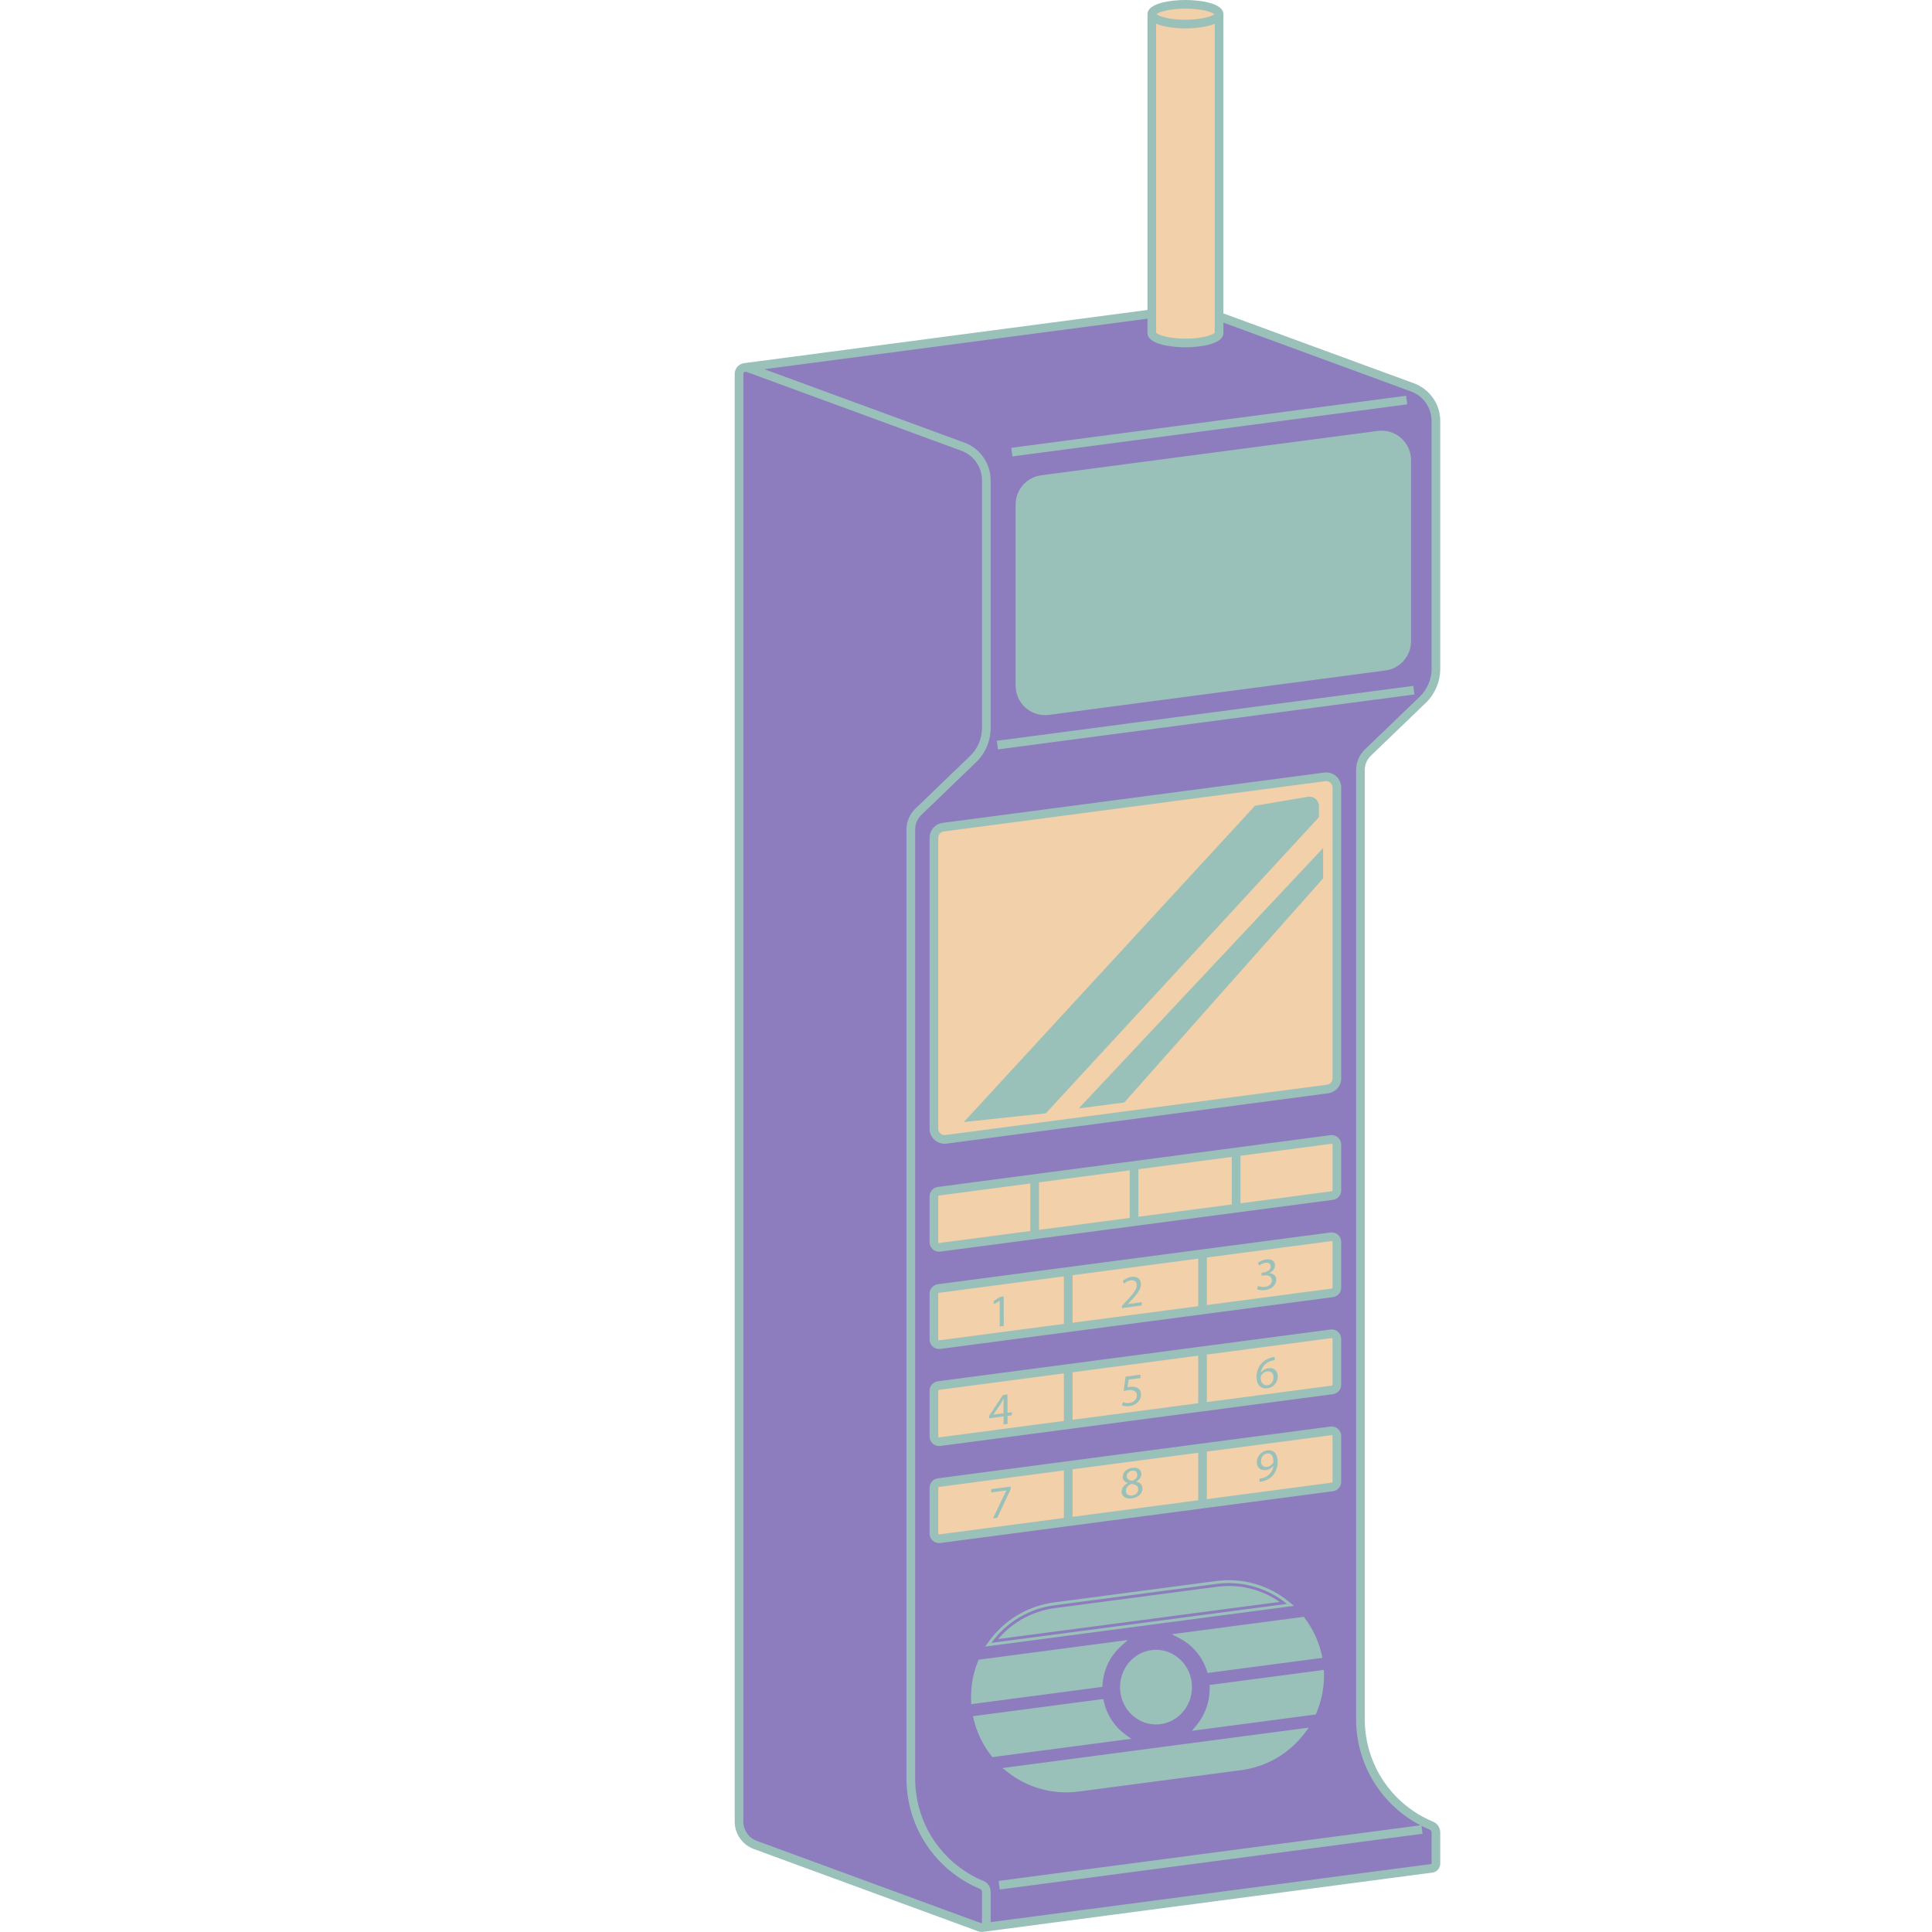 <svg xmlns="http://www.w3.org/2000/svg" xmlns:xlink="http://www.w3.org/1999/xlink" width="1080" zoomAndPan="magnify" viewBox="0 0 810 810" height="1080" preserveAspectRatio="xMidYMid meet" version="1.0"><defs><clipPath id="f2f6aa7299"><path d="M 308.027 0 L 603.828 0 L 603.828 809.98 L 308.027 809.98 Z M 308.027 0 " clip-rule="nonzero"/></clipPath></defs><path fill="#8e7dbe" d="M 511.098 132.656 L 592.223 162.422 C 598.105 164.59 602.023 170.203 602.023 176.477 L 602.023 280.387 C 602.023 285.293 600.02 289.992 596.492 293.391 L 573.504 315.516 C 571.5 317.449 570.367 320.105 570.367 322.883 L 570.367 720.77 C 570.367 740.371 582.18 757.957 600.16 765.438 C 601.297 765.914 602.023 767.047 602.023 768.281 L 602.023 781.316 C 602.023 782.352 601.254 783.148 600.324 783.293 L 600.16 783.32 L 411.676 808.172 C 411.676 808.164 411.672 808.164 411.672 808.156 C 411.391 808.176 411.105 808.152 410.824 808.051 L 316.621 773.48 C 312.547 771.98 309.84 768.094 309.84 763.754 L 309.84 156.766 C 309.84 155.367 310.863 154.289 312.113 154.07 C 312.113 154.066 312.113 154.066 312.109 154.066 L 312.152 154.059 C 312.184 154.051 312.223 154.051 312.262 154.047 L 482.898 131.547 L 500.648 129.199 " fill-opacity="1" fill-rule="nonzero"/><path fill="#f2d0a9" d="M 511.098 5.949 C 511.098 3.66 504.781 1.805 496.996 1.805 C 489.207 1.805 482.898 3.66 482.898 5.949 L 482.898 139.645 C 482.898 141.93 489.207 143.789 496.996 143.789 C 504.781 143.789 511.098 141.93 511.098 139.645 Z M 555.434 325.707 L 395.438 346.801 C 393.211 347.094 391.555 348.988 391.555 351.23 L 391.555 473.242 C 391.555 475.938 393.926 478.023 396.602 477.668 L 556.594 456.57 C 558.82 456.277 560.48 454.383 560.48 452.141 L 560.48 330.137 C 560.48 327.434 558.102 325.348 555.434 325.707 Z M 558.031 599.895 L 393.43 621.602 C 392.355 621.738 391.555 622.656 391.555 623.742 L 391.555 642.965 C 391.555 644.273 392.695 645.277 393.992 645.113 L 558.598 623.406 C 559.672 623.258 560.48 622.344 560.48 621.262 L 560.48 602.035 C 560.48 600.727 559.328 599.723 558.031 599.895 Z M 558.031 559.211 L 393.43 580.914 C 392.355 581.055 391.555 581.969 391.555 583.059 L 391.555 602.285 C 391.555 603.586 392.695 604.598 393.992 604.426 L 558.598 582.719 C 559.672 582.582 560.48 581.664 560.48 580.578 L 560.48 561.352 C 560.48 560.047 559.328 559.039 558.031 559.211 Z M 558.031 477.723 L 393.43 499.43 C 392.355 499.574 391.555 500.492 391.555 501.578 L 391.555 520.801 C 391.555 522.109 392.695 523.113 393.992 522.949 L 558.598 501.242 C 559.672 501.094 560.48 500.18 560.48 499.094 L 560.48 479.867 C 560.48 478.562 559.328 477.551 558.031 477.723 Z M 560.48 520.664 L 560.48 539.895 C 560.48 540.98 559.672 541.895 558.598 542.035 L 393.992 563.742 C 392.695 563.914 391.555 562.902 391.555 561.598 L 391.555 542.371 C 391.555 541.293 392.355 540.375 393.43 540.23 L 558.031 518.523 C 559.328 518.352 560.48 519.363 560.48 520.664 " fill-opacity="1" fill-rule="nonzero"/><path fill="#99c1b9" d="M 589.762 192.895 L 589.762 268.875 C 589.762 274.156 585.852 278.621 580.613 279.305 L 439.516 297.918 C 433.211 298.75 427.617 293.844 427.617 287.484 L 427.617 211.5 C 427.617 206.223 431.527 201.762 436.766 201.07 L 577.871 182.465 C 584.168 181.633 589.762 186.539 589.762 192.895 " fill-opacity="1" fill-rule="nonzero"/><path fill="#99c1b9" d="M 471.355 462.223 L 554.715 368.266 L 554.715 355.555 L 452.277 464.695 Z M 404.102 470.414 L 526.168 337.812 L 548.332 334.051 C 550.746 333.637 552.961 335.5 552.961 337.953 L 552.961 342.617 L 438.469 466.754 L 404.102 470.414 " fill-opacity="1" fill-rule="nonzero"/><g clip-path="url(#f2f6aa7299)"><path fill="#99c1b9" d="M 459.055 264.199 L 461.73 266.652 L 439.801 290.582 L 437.125 288.133 Z M 548.484 253.406 L 584.535 271.672 L 582.898 274.906 L 546.844 256.641 Z M 548.676 214.988 L 546.648 211.98 L 578.441 190.484 L 580.469 193.492 Z M 524.707 257.32 L 481.352 263.402 C 475.785 264.184 470.586 262.742 466.676 259.348 C 462.832 255.996 460.715 251.148 460.715 245.684 C 460.715 234.031 470.195 223.227 481.855 221.586 L 525.211 215.504 C 526.195 215.363 527.168 215.293 528.125 215.293 C 532.57 215.293 536.668 216.77 539.879 219.566 C 543.73 222.906 545.848 227.766 545.848 233.223 C 545.848 244.875 536.363 255.688 524.707 257.32 Z M 542.262 216.824 C 537.551 212.727 531.316 210.984 524.707 211.914 L 481.352 217.996 C 467.965 219.875 457.086 232.297 457.086 245.684 C 457.086 252.215 459.645 258.039 464.297 262.082 C 468.184 265.461 473.102 267.242 478.422 267.242 C 479.547 267.242 480.699 267.16 481.855 267 L 525.211 260.91 C 538.59 259.035 549.477 246.617 549.477 233.223 C 549.477 226.695 546.914 220.867 542.262 216.824 Z M 558.668 621.262 C 558.668 621.434 558.535 621.582 558.363 621.605 L 505.98 628.516 L 505.98 608.59 L 558.273 601.691 C 558.293 601.688 558.305 601.688 558.324 601.688 C 558.426 601.688 558.504 601.738 558.547 601.777 C 558.598 601.82 558.668 601.902 558.668 602.035 Z M 393.758 643.312 C 393.633 643.324 393.535 643.273 393.484 643.23 C 393.43 643.18 393.363 643.098 393.363 642.965 L 393.363 623.742 C 393.363 623.57 393.5 623.418 393.668 623.398 L 446.043 616.488 L 446.043 636.418 Z M 502.359 609.066 L 502.359 628.992 L 449.672 635.941 L 449.672 616.012 Z M 557.797 598.094 L 393.191 619.801 C 391.223 620.055 389.734 621.754 389.734 623.742 L 389.734 642.965 C 389.734 644.113 390.23 645.199 391.09 645.957 C 391.82 646.598 392.754 646.941 393.715 646.941 C 393.887 646.941 394.059 646.938 394.23 646.91 L 558.84 625.203 C 560.809 624.945 562.297 623.246 562.297 621.262 L 562.297 602.035 C 562.297 600.887 561.801 599.801 560.938 599.043 C 560.078 598.293 558.93 597.941 557.797 598.094 Z M 558.668 580.578 C 558.668 580.75 558.535 580.895 558.363 580.922 L 505.98 587.832 L 505.98 567.902 L 558.273 561.008 C 558.395 560.996 558.496 561.047 558.547 561.09 C 558.598 561.137 558.668 561.223 558.668 561.352 Z M 393.758 602.629 C 393.633 602.641 393.535 602.59 393.484 602.543 C 393.43 602.492 393.363 602.41 393.363 602.285 L 393.363 583.059 C 393.363 582.887 393.5 582.738 393.668 582.715 L 446.043 575.805 L 446.043 595.73 Z M 502.359 568.379 L 502.359 588.309 L 449.672 595.254 L 449.672 575.328 Z M 557.805 557.41 L 393.191 579.117 C 391.223 579.375 389.734 581.066 389.734 583.059 L 389.734 602.285 C 389.734 603.43 390.23 604.523 391.09 605.273 C 391.82 605.914 392.754 606.258 393.707 606.258 C 393.887 606.258 394.059 606.242 394.23 606.227 L 558.84 584.52 C 560.809 584.258 562.297 582.562 562.297 580.578 L 562.297 561.352 C 562.297 560.207 561.801 559.121 560.941 558.363 C 560.078 557.605 558.941 557.25 557.805 557.41 Z M 558.668 499.094 C 558.668 499.27 558.535 499.418 558.363 499.438 L 520.062 504.488 L 520.062 484.562 L 558.273 479.523 C 558.293 479.523 558.305 479.523 558.324 479.523 C 558.426 479.523 558.504 479.566 558.547 479.613 C 558.598 479.656 558.668 479.738 558.668 479.867 Z M 393.758 521.141 C 393.633 521.16 393.535 521.109 393.484 521.066 C 393.43 521.016 393.363 520.934 393.363 520.801 L 393.363 501.578 C 393.363 501.398 393.5 501.254 393.668 501.23 L 431.965 496.184 L 431.965 516.109 Z M 473.629 510.609 L 435.594 515.633 L 435.594 495.707 L 473.629 490.684 Z M 477.266 490.207 L 516.43 485.047 L 516.43 504.965 L 477.266 510.133 Z M 557.797 475.926 L 393.191 497.633 C 391.223 497.891 389.734 499.59 389.734 501.578 L 389.734 520.801 C 389.734 521.941 390.23 523.035 391.09 523.785 C 391.82 524.43 392.754 524.777 393.715 524.777 C 393.887 524.777 394.059 524.766 394.23 524.738 L 558.84 503.035 C 560.809 502.773 562.297 501.082 562.297 499.094 L 562.297 479.867 C 562.297 478.723 561.801 477.637 560.938 476.879 C 560.078 476.121 558.93 475.777 557.797 475.926 Z M 558.668 539.895 C 558.668 540.062 558.535 540.211 558.363 540.234 L 505.98 547.145 L 505.98 527.219 L 558.273 520.324 C 558.395 520.309 558.496 520.359 558.547 520.406 C 558.598 520.457 558.668 520.539 558.668 520.664 Z M 393.758 561.941 C 393.633 561.953 393.535 561.902 393.484 561.859 C 393.43 561.809 393.363 561.73 393.363 561.598 L 393.363 542.371 C 393.363 542.199 393.5 542.055 393.668 542.027 L 446.043 535.121 L 446.043 555.047 Z M 502.359 527.695 L 502.359 547.621 L 449.672 554.57 L 449.672 534.645 Z M 557.805 516.727 L 393.191 538.43 C 391.223 538.691 389.734 540.387 389.734 542.371 L 389.734 561.598 C 389.734 562.742 390.23 563.836 391.09 564.594 C 391.82 565.227 392.754 565.578 393.707 565.578 C 393.887 565.578 394.059 565.566 394.23 565.539 L 558.84 543.832 C 560.809 543.574 562.297 541.883 562.297 539.895 L 562.297 520.664 C 562.297 519.523 561.801 518.434 560.941 517.68 C 560.078 516.922 558.941 516.574 557.805 516.727 Z M 587.949 268.875 C 587.949 273.23 584.695 276.941 580.379 277.508 L 439.273 296.117 C 436.797 296.441 434.285 295.684 432.398 294.031 C 430.516 292.379 429.43 289.992 429.43 287.484 L 429.43 211.5 C 429.43 210.234 429.734 209.039 430.23 207.945 L 462.355 223.164 L 463.91 219.891 L 432.43 204.973 C 433.68 203.871 435.246 203.098 437 202.867 L 578.105 184.262 C 578.484 184.211 578.859 184.188 579.242 184.188 C 581.34 184.188 583.387 184.941 584.98 186.348 C 586.863 188 587.949 190.383 587.949 192.895 Z M 587.371 183.621 C 584.703 181.277 581.156 180.203 577.629 180.664 L 436.523 199.27 C 430.414 200.078 425.805 205.332 425.805 211.5 L 425.805 287.484 C 425.805 291.039 427.34 294.414 430.008 296.758 C 432.27 298.742 435.164 299.816 438.137 299.816 C 438.672 299.816 439.211 299.785 439.75 299.715 L 580.855 281.105 C 586.965 280.305 591.578 275.039 591.578 268.875 L 591.578 192.895 C 591.578 189.34 590.043 185.961 587.371 183.621 Z M 558.668 452.141 C 558.668 453.469 557.676 454.602 556.359 454.773 L 396.363 475.867 C 395.594 475.969 394.852 475.746 394.266 475.23 C 393.688 474.723 393.363 474.012 393.363 473.242 L 393.363 351.23 C 393.363 349.902 394.355 348.777 395.672 348.602 L 555.668 327.504 C 555.789 327.484 555.91 327.48 556.023 327.48 C 556.664 327.48 557.27 327.707 557.766 328.141 C 558.344 328.648 558.668 329.359 558.668 330.137 Z M 555.191 323.906 L 395.195 345.004 C 392.082 345.414 389.734 348.09 389.734 351.23 L 389.734 473.242 C 389.734 475.047 390.516 476.77 391.879 477.961 C 393.027 478.969 394.504 479.523 396.016 479.523 C 396.289 479.523 396.562 479.504 396.84 479.465 L 556.832 458.371 C 559.945 457.957 562.297 455.281 562.297 452.141 L 562.297 330.137 C 562.297 328.324 561.516 326.602 560.156 325.406 C 558.793 324.219 556.984 323.664 555.191 323.906 Z M 592.996 291.16 L 418.406 314.184 L 417.93 310.586 L 592.527 287.562 Z M 595.539 765.266 L 418.668 788.586 L 419.137 792.184 L 596.41 768.812 L 595.973 765.504 C 597.109 766.082 598.273 766.621 599.461 767.117 C 599.906 767.301 600.203 767.77 600.203 768.281 L 600.203 781.316 C 600.203 781.461 600.066 781.496 600.066 781.496 L 415.332 805.863 L 415.332 793.137 C 415.332 791.148 414.16 789.375 412.352 788.621 C 394.934 781.375 383.68 764.5 383.68 745.621 L 383.68 347.742 C 383.68 345.465 384.617 343.262 386.258 341.684 L 409.25 319.551 C 413.113 315.828 415.332 310.617 415.332 305.246 L 415.332 201.328 C 415.332 194.332 410.914 187.996 404.348 185.574 L 320.449 154.797 L 481.086 133.613 L 481.086 139.645 C 481.086 144.348 491.082 145.605 496.996 145.605 C 502.906 145.605 512.91 144.348 512.91 139.645 L 512.91 135.258 L 591.594 164.129 C 596.746 166.02 600.203 170.984 600.203 176.477 L 600.203 280.387 C 600.203 284.777 598.395 289.043 595.234 292.082 L 572.242 314.215 C 569.898 316.469 568.551 319.629 568.551 322.883 L 568.551 720.77 C 568.551 739.652 579.02 756.668 595.539 765.266 Z M 317.25 771.777 C 313.906 770.543 311.656 767.32 311.656 763.754 L 311.656 156.766 C 311.656 156.34 311.906 156.105 312.059 156.004 C 312.16 155.926 312.344 155.832 312.578 155.832 C 312.68 155.832 312.789 155.852 312.91 155.895 L 403.09 188.98 C 408.246 190.879 411.703 195.844 411.703 201.328 L 411.703 305.246 C 411.703 309.629 409.891 313.895 406.727 316.934 L 383.742 339.066 C 381.395 341.32 380.047 344.488 380.047 347.742 L 380.047 745.621 C 380.047 765.965 392.184 784.156 410.957 791.969 C 411.402 792.152 411.703 792.625 411.703 793.137 L 411.703 806.168 C 411.703 806.195 411.703 806.27 411.625 806.32 C 411.543 806.379 411.48 806.352 411.449 806.348 Z M 496.996 3.621 C 504.062 3.621 508.156 5.121 509.133 5.949 C 508.156 6.777 504.062 8.281 496.996 8.281 C 489.926 8.281 485.832 6.777 484.855 5.949 C 485.832 5.121 489.926 3.621 496.996 3.621 Z M 484.707 9.961 C 488.16 11.43 493.352 11.91 496.996 11.91 C 500.637 11.91 505.828 11.43 509.281 9.961 L 509.281 139.496 C 508.656 140.277 504.508 141.977 496.996 141.977 C 489.488 141.977 485.336 140.277 484.707 139.496 Z M 574.762 316.824 L 597.75 294.695 C 601.617 290.977 603.832 285.758 603.832 280.387 L 603.832 176.477 C 603.832 169.473 599.418 163.141 592.844 160.719 L 512.91 131.395 L 512.91 5.949 C 512.91 1.254 502.906 -0.008 496.996 -0.008 C 491.082 -0.008 481.086 1.254 481.086 5.949 L 481.086 129.949 L 312.027 152.246 C 312.012 152.246 311.992 152.246 311.98 152.254 L 311.875 152.266 L 311.875 152.277 C 311.207 152.387 310.551 152.629 309.98 153.023 C 308.758 153.875 308.027 155.273 308.027 156.766 L 308.027 763.754 C 308.027 768.84 311.23 773.43 316 775.184 L 410.195 809.746 C 410.621 809.906 411.074 809.98 411.52 809.98 C 411.645 809.98 411.773 809.938 411.906 809.926 L 411.91 809.969 L 600.422 785.109 L 600.605 785.086 C 602.48 784.793 603.832 783.211 603.832 781.316 L 603.832 768.281 C 603.832 766.289 602.664 764.516 600.859 763.766 C 583.438 756.52 572.188 739.641 572.188 720.77 L 572.188 322.883 C 572.188 320.609 573.121 318.402 574.762 316.824 Z M 589.996 169.523 L 589.527 165.926 L 423.996 187.754 L 424.465 191.352 Z M 531.215 609.371 C 533.051 609.129 533.891 610.617 533.879 612.746 C 533.879 613.012 533.82 613.211 533.738 613.375 C 533.262 614.176 532.348 614.852 531.172 615.008 C 529.652 615.211 528.672 614.254 528.668 612.715 C 528.668 610.965 529.715 609.566 531.191 609.379 Z M 528.051 621.281 C 528.449 621.25 529.027 621.137 529.672 620.973 C 531.062 620.633 532.438 619.863 533.434 618.824 C 534.711 617.469 535.66 615.441 535.652 612.723 C 535.645 609.543 534.008 607.727 531.348 608.074 C 528.699 608.43 526.906 610.719 526.914 613.047 C 526.918 615.176 528.418 616.648 530.75 616.336 C 532.066 616.164 533.102 615.531 533.82 614.602 L 533.887 614.59 C 533.648 616.09 533.027 617.234 532.176 618.109 C 531.438 618.875 530.484 619.402 529.469 619.648 C 528.863 619.801 528.426 619.883 528.051 619.918 Z M 474.645 616.605 C 476.203 616.395 476.828 617.344 476.828 618.332 C 476.832 619.453 475.977 620.328 474.863 620.836 C 473.363 620.66 472.363 620.121 472.379 618.887 C 472.379 617.82 473.172 616.801 474.633 616.605 Z M 474.613 626.977 C 472.98 627.195 471.984 626.223 472.035 624.98 C 472.035 623.801 472.848 622.719 474.367 622.102 C 476.121 622.344 477.219 622.941 477.219 624.43 C 477.227 625.699 476.211 626.77 474.641 626.977 Z M 474.711 615.398 C 472.434 615.703 470.699 617.258 470.707 619.223 C 470.707 620.285 471.328 621.27 472.789 621.723 L 472.789 621.785 C 471.215 622.637 470.234 623.887 470.242 625.445 C 470.246 627.25 471.887 628.559 474.602 628.199 C 477.074 627.875 479.008 626.191 479 624.023 C 478.992 622.535 477.996 621.562 476.383 621.168 L 476.383 621.109 C 477.969 620.195 478.531 618.98 478.523 617.938 C 478.523 616.375 477.238 615.059 474.723 615.398 Z M 415.535 624.332 L 415.543 625.727 L 421.883 624.879 L 421.883 624.926 L 416.305 636.602 L 418.102 636.367 L 423.723 624.359 L 423.715 623.254 Z M 531.395 580.758 C 529.562 580.996 528.559 579.605 528.539 577.57 C 528.535 577.266 528.617 577.031 528.711 576.828 C 529.195 575.848 530.188 575.105 531.246 574.965 C 532.863 574.758 533.918 575.676 533.922 577.449 C 533.93 579.219 532.918 580.555 531.418 580.75 Z M 534.398 568.875 C 534.082 568.922 533.645 568.996 533.129 569.145 C 531.488 569.551 530.051 570.371 528.977 571.52 C 527.688 572.914 526.793 574.945 526.797 577.387 C 526.805 580.598 528.629 582.414 531.379 582.047 C 534.094 581.691 535.711 579.383 535.703 577.102 C 535.691 574.707 534.074 573.32 531.781 573.625 C 530.344 573.816 529.246 574.602 528.629 575.488 L 528.59 575.492 C 528.883 573.395 530.312 571.305 533.09 570.516 C 533.586 570.375 534.043 570.281 534.406 570.25 Z M 478.117 576.344 L 471.914 577.164 L 471.094 583.215 C 471.57 583.07 472.148 582.938 472.906 582.836 C 475.48 582.496 476.625 583.488 476.625 585.066 C 476.648 586.738 475.211 587.957 473.578 588.172 C 472.383 588.328 471.32 588.09 470.781 587.855 L 470.352 589.191 C 470.984 589.484 472.168 589.711 473.578 589.52 C 476.402 589.145 478.41 587.074 478.395 584.66 C 478.395 583.102 477.559 582.129 476.539 581.73 C 475.738 581.379 474.762 581.297 473.742 581.438 C 473.262 581.492 472.98 581.57 472.684 581.652 L 473.172 578.406 L 478.125 577.75 Z M 416.496 593.086 L 416.496 593.051 L 419.652 588.422 C 420.016 587.805 420.332 587.234 420.734 586.457 L 420.793 586.453 C 420.754 587.098 420.734 587.746 420.734 588.395 L 420.746 592.52 Z M 422.41 596.984 L 422.406 593.602 L 424.223 593.359 L 424.219 592.062 L 422.398 592.305 L 422.379 584.621 L 420.484 584.867 L 414.723 593.531 L 414.723 594.617 L 420.754 593.816 L 420.758 597.207 Z M 526.977 540.496 C 527.613 540.809 528.891 541.074 530.352 540.883 C 533.441 540.473 535.074 538.527 535.066 536.551 C 535.062 534.82 533.766 533.848 532.164 533.773 L 532.164 533.734 C 533.738 532.977 534.551 531.781 534.551 530.484 C 534.547 528.984 533.391 527.695 530.836 528.031 C 529.438 528.215 528.121 528.863 527.426 529.438 L 527.902 530.586 C 528.465 530.137 529.461 529.562 530.496 529.43 C 532.113 529.215 532.773 530.004 532.773 530.996 C 532.777 532.457 531.164 533.297 529.895 533.469 L 528.91 533.594 L 528.914 534.852 L 529.895 534.719 C 531.59 534.496 533.223 535.023 533.25 536.746 C 533.273 537.797 532.559 539.238 530.324 539.535 C 529.086 539.703 527.949 539.371 527.445 539.156 Z M 478.688 547.336 L 478.688 545.949 L 472.879 546.715 L 472.879 546.68 L 473.895 545.633 C 476.625 542.758 478.352 540.68 478.344 538.398 C 478.344 536.633 477.164 534.961 474.387 535.328 C 472.891 535.527 471.594 536.25 470.719 537.07 L 471.277 538.176 C 471.875 537.617 472.855 536.926 474.031 536.766 C 475.969 536.512 476.59 537.594 476.59 538.844 C 476.598 540.707 475.086 542.504 471.781 545.949 L 470.406 547.406 L 470.406 548.434 Z M 419.137 556.113 L 420.836 555.891 L 420.805 543.523 L 419.309 543.727 L 416.477 545.543 L 416.82 546.77 L 419.074 545.316 L 419.113 545.316 Z M 497.324 707.336 C 497.324 714.629 491.641 720.566 484.664 720.566 C 477.68 720.566 471.996 714.629 471.996 707.336 C 471.996 700.039 477.68 694.105 484.664 694.105 C 491.641 694.105 497.324 700.039 497.324 707.336 Z M 499.746 707.336 C 499.746 698.707 492.977 691.688 484.664 691.688 C 476.344 691.688 469.574 698.707 469.574 707.336 C 469.574 715.965 476.344 722.988 484.664 722.988 C 492.977 722.988 499.746 715.965 499.746 707.336 Z M 470.781 707.336 C 470.781 715.309 477 721.773 484.664 721.773 C 492.324 721.773 498.539 715.309 498.539 707.336 C 498.539 699.359 492.324 692.898 484.664 692.898 C 477 692.898 470.781 699.359 470.781 707.336 Z M 460.684 715.004 C 461.984 719.797 464.598 724.078 468.188 727.367 L 417.117 734.098 C 414.25 730.316 412.164 726.105 410.906 721.57 Z M 474.285 729 L 471.832 727.219 C 467.266 723.914 464.051 719 462.773 713.395 L 462.531 712.32 L 407.906 719.523 L 408.219 720.824 C 409.559 726.43 412.059 731.578 415.637 736.137 L 416.062 736.676 Z M 409.395 720.547 C 410.715 726.062 413.215 731.098 416.59 735.387 L 471.117 728.199 C 466.414 724.785 462.957 719.648 461.598 713.66 Z M 552.672 702.875 C 552.621 707.605 551.707 712.211 549.934 716.586 L 505.281 722.477 C 507.957 718.371 509.465 713.543 509.574 708.551 Z M 551.625 718.805 L 551.891 718.168 C 554.016 713.191 555.094 707.922 555.094 702.5 C 555.094 702.277 555.082 702.055 555.078 701.832 L 555.031 700.125 L 507.141 706.434 L 507.164 707.949 C 507.164 713.574 505.219 719.016 501.691 723.273 L 499.727 725.648 Z M 502.625 724.047 L 550.781 717.691 C 552.777 713.008 553.883 707.871 553.883 702.5 C 553.883 702.164 553.863 701.832 553.855 701.496 L 508.359 707.496 C 508.367 707.648 508.371 707.797 508.371 707.949 C 508.371 714.102 506.203 719.719 502.625 724.047 Z M 545.523 680.445 C 548.293 684.258 550.297 688.473 551.465 693.012 L 507.953 698.75 C 506.152 693.852 502.91 689.586 498.754 686.617 Z M 554.43 695.062 L 554.141 693.773 C 552.895 688.18 550.508 683.012 547.035 678.426 L 546.609 677.863 L 491.254 685.16 L 494.66 686.934 C 499.969 689.68 504.094 694.613 505.98 700.453 L 506.293 701.406 Z M 507.133 700.078 L 552.961 694.035 C 551.734 688.523 549.344 683.484 546.07 679.156 L 495.223 685.859 C 500.801 688.754 505.125 693.863 507.133 700.078 Z M 465.867 690.953 C 462.531 694.91 460.453 699.801 459.898 705.086 L 409.535 711.73 C 409.535 711.648 409.535 711.559 409.535 711.469 C 409.535 706.859 410.367 702.348 412.012 698.051 Z M 462.156 707.23 L 462.227 706.246 C 462.66 699.996 465.406 694.301 469.957 690.195 L 472.855 687.59 L 410.289 695.84 L 410.023 696.496 C 408.09 701.273 407.113 706.312 407.113 711.469 C 407.113 712.035 407.133 712.594 407.156 713.152 L 407.215 714.477 Z M 408.32 711.469 C 408.32 712.016 408.348 712.562 408.363 713.102 L 461.02 706.16 C 461.484 699.43 464.535 693.457 469.148 689.293 L 411.148 696.945 C 409.324 701.445 408.32 706.352 408.32 711.469 Z M 543.133 727.5 C 537.145 734.238 529.043 738.551 520.016 739.742 L 452.008 748.711 C 442.973 749.906 434.02 747.84 426.5 742.883 Z M 452.324 751.105 L 520.332 742.145 C 531.004 740.734 540.469 735.227 546.98 726.629 L 548.727 724.32 L 420.281 741.262 L 422.566 743.035 C 429.652 748.551 438.176 751.457 447.004 751.457 C 448.766 751.457 450.543 751.34 452.324 751.105 Z M 423.309 742.082 C 431.164 748.195 441.379 751.336 452.164 749.91 L 520.176 740.941 C 530.801 739.539 539.941 733.918 546.012 725.898 Z M 536.484 671.617 L 418.445 687.184 C 424.445 680.113 432.949 675.441 442.188 674.223 L 510.195 665.262 C 511.879 665.039 513.559 664.93 515.219 664.93 C 522.84 664.93 530.18 667.23 536.484 671.617 Z M 542.512 673.262 L 540.336 671.496 C 531.711 664.473 520.895 661.41 509.883 662.859 L 441.867 671.832 C 431.012 673.262 421.102 679.176 414.684 688.059 L 413.035 690.336 Z M 415.66 688.773 C 421.73 680.383 431.094 674.469 442.027 673.027 L 510.035 664.059 C 521.137 662.598 531.629 665.965 539.574 672.43 L 415.66 688.773 " fill-opacity="1" fill-rule="nonzero"/></g></svg>